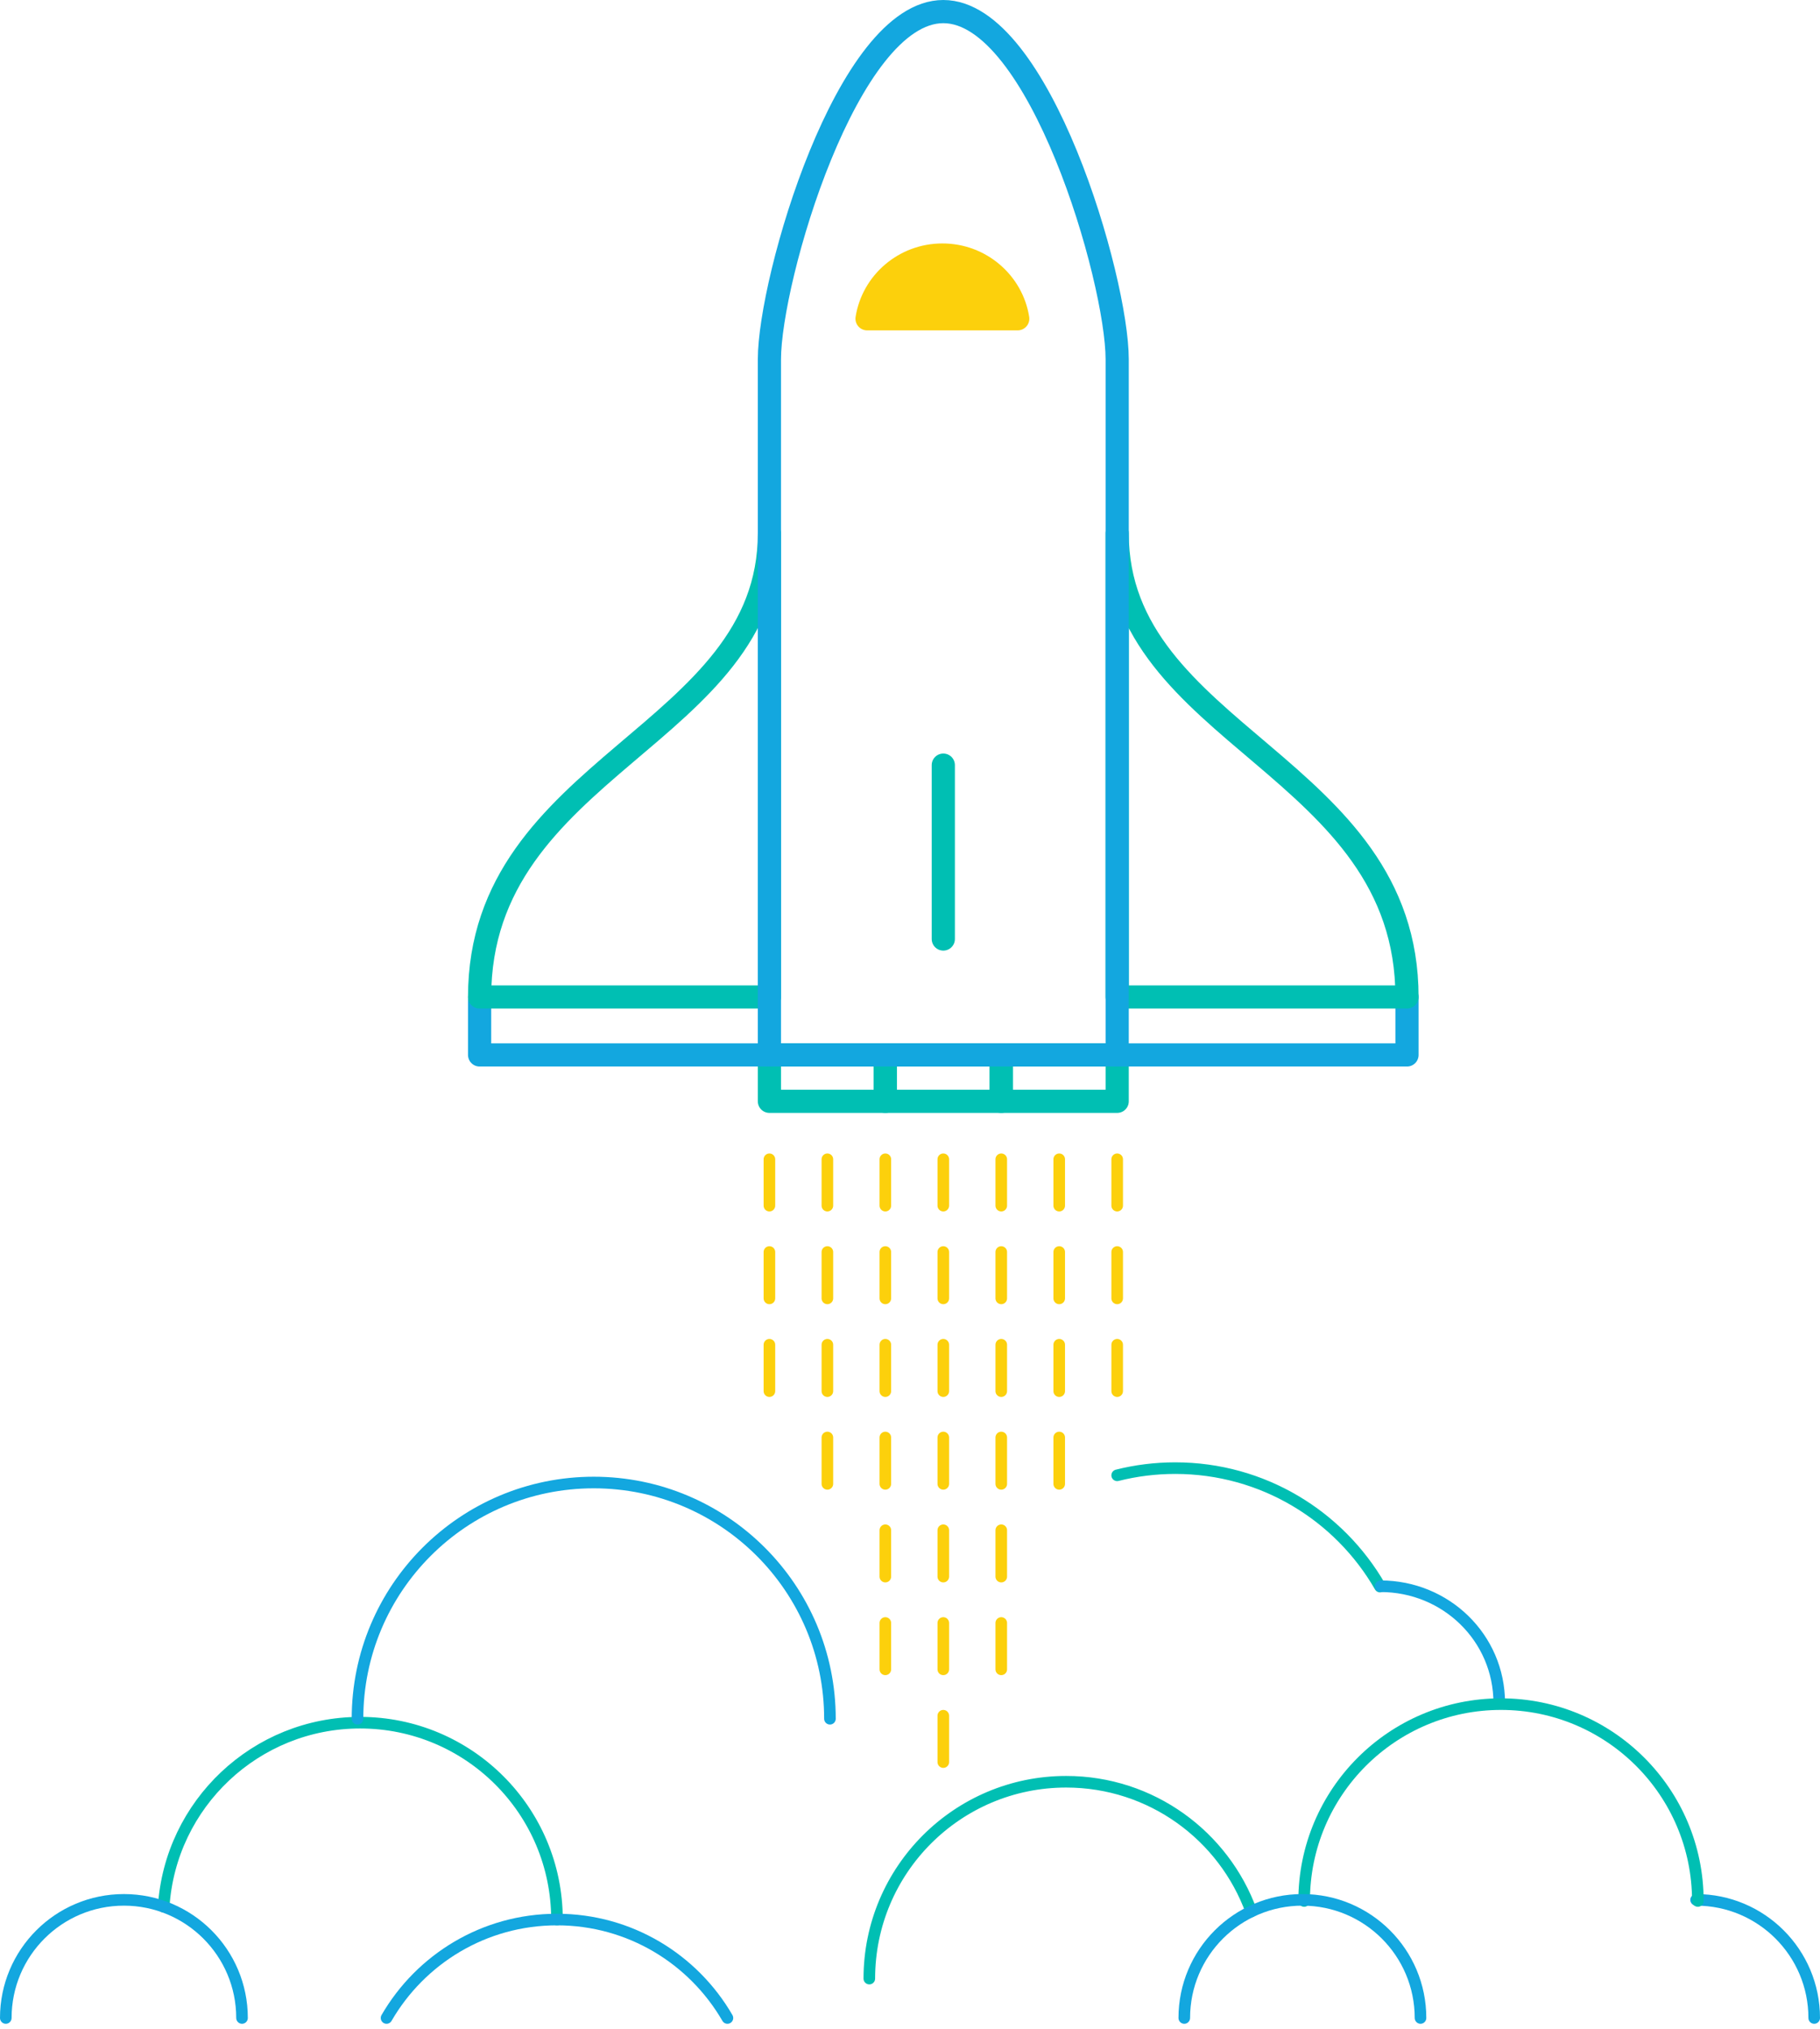 <?xml version="1.0" encoding="UTF-8" standalone="no"?>
<svg width="314px" height="350px" viewBox="0 0 314 350" version="1.1" xmlns="http://www.w3.org/2000/svg" xmlns:xlink="http://www.w3.org/1999/xlink">
    <!-- Generator: Sketch 39.1 (31720) - http://www.bohemiancoding.com/sketch -->
    <title>Rocket</title>
    <desc>Created with Sketch.</desc>
    <defs></defs>
    <g id="Page-1" stroke="none" stroke-width="1" fill="none" fill-rule="evenodd">
        <g id="Elasticsearch-Product-Page" transform="translate(-737, -1939)">
            <g id="Rocket" transform="translate(738, 1941)">
                <path d="M191.743,252.525 C194.948,251.715 198.304,251.285 201.76,251.285 C216.869,251.285 230.058,259.507 237.096,271.72" id="Stroke-3" stroke="#00BFB3" stroke-width="2" stroke-linecap="round" stroke-linejoin="round"></path>
                <path d="M148.981,339.353 C148.981,320.596 164.186,305.391 182.943,305.391 C197.634,305.391 210.146,314.718 214.88,327.773" id="Stroke-5" stroke="#00BFB3" stroke-width="2" stroke-linecap="round" stroke-linejoin="round"></path>
                <path d="M95.094,329.164 C95.094,310.407 79.889,295.202 61.132,295.202 C43.116,295.202 28.377,309.229 27.24,326.957" id="Stroke-7" stroke="#00BFB3" stroke-width="2" stroke-linecap="round" stroke-linejoin="round"></path>
                <polygon id="Stroke-9" stroke="#00BFB3" stroke-width="4" stroke-linecap="round" stroke-linejoin="round" points="131.745 188 151.745 188 151.745 180 131.745 180"></polygon>
                <polygon id="Stroke-11" stroke="#00BFB3" stroke-width="4" stroke-linecap="round" stroke-linejoin="round" points="151.745 188 171.745 188 171.745 180 151.745 180"></polygon>
                <path d="M161.745,160 L161.745,130" id="Stroke-12" stroke="#00BFB3" stroke-width="4" stroke-linecap="round" stroke-linejoin="round"></path>
                <polygon id="Stroke-13" stroke="#00BFB3" stroke-width="4" stroke-linecap="round" stroke-linejoin="round" points="171.745 188 191.745 188 191.745 180 171.745 180"></polygon>
                <polyline id="Stroke-14" stroke="#13A7DF" stroke-width="4" stroke-linecap="round" stroke-linejoin="round" points="131.745 180 81.745 180 81.745 170"></polyline>
                <polyline id="Stroke-15" stroke="#13A7DF" stroke-width="4" stroke-linecap="round" stroke-linejoin="round" points="241.745 170 241.745 180 191.745 180"></polyline>
                <path d="M237.192,271.663 C248.446,271.663 257.66,280.551 257.66,291.805" id="Stroke-16" stroke="#13A7DF" stroke-width="2" stroke-linecap="round" stroke-linejoin="round"></path>
                <path d="M291.623,325.768 C302.877,325.768 312,334.891 312,346.145" id="Stroke-17" stroke="#13A7DF" stroke-width="2" stroke-linecap="round" stroke-linejoin="round"></path>
                <path d="M191.745,90 L191.745,170 L241.745,170 C241.745,130 191.745,125 191.745,90 L191.745,90 Z" id="Stroke-18" stroke="#00BFB3" stroke-width="4" stroke-linecap="round" stroke-linejoin="round"></path>
                <path d="M131.745,90 L131.745,170 L81.745,170 C81.745,130 131.745,125 131.745,90 L131.745,90 Z" id="Stroke-19" stroke="#00BFB3" stroke-width="4" stroke-linecap="round" stroke-linejoin="round"></path>
                <path d="M161.745,0 C145.176,0 131.745,46.193 131.745,60 L131.745,180 L191.745,180 L191.745,60 C191.745,46.193 178.314,0 161.745,0 L161.745,0 Z" id="Stroke-20" stroke="#13A7DF" stroke-width="4" stroke-linecap="round" stroke-linejoin="round"></path>
                <path d="M224,325.962 C224,307.205 239.205,292 257.962,292 C276.719,292 291.925,307.205 291.925,325.962" id="Page-1-Copy-2" stroke="#00BFB3" stroke-width="2" stroke-linecap="round" stroke-linejoin="round"></path>
                <path d="M174.565,55 C175.816,55 176.758,53.886 176.564,52.663 C175.43,45.489 169.158,40 161.59,40 C154.022,40 147.749,45.489 146.615,52.663 C146.421,53.886 147.363,55 148.614,55 L174.565,55 Z" id="Fill-21" fill="#FCD00C"></path>
                <path d="M131.745,198 L131.745,240" id="Stroke-22" stroke="#FCD00C" stroke-width="2" stroke-linecap="round" stroke-linejoin="round" stroke-dasharray="8,8"></path>
                <path d="M141.745,198 L141.745,257" id="Stroke-23" stroke="#FCD00C" stroke-width="2" stroke-linecap="round" stroke-linejoin="round" stroke-dasharray="8,8"></path>
                <path d="M151.745,198 L151.745,288" id="Stroke-24" stroke="#FCD00C" stroke-width="2" stroke-linecap="round" stroke-linejoin="round" stroke-dasharray="8,8"></path>
                <path d="M161.745,198 L161.745,304" id="Stroke-25" stroke="#FCD00C" stroke-width="2" stroke-linecap="round" stroke-linejoin="round" stroke-dasharray="8,8"></path>
                <path d="M171.745,198 L171.745,288" id="Stroke-26" stroke="#FCD00C" stroke-width="2" stroke-linecap="round" stroke-linejoin="round" stroke-dasharray="8,8"></path>
                <path d="M181.745,198 L181.745,257" id="Stroke-27" stroke="#FCD00C" stroke-width="2" stroke-linecap="round" stroke-linejoin="round" stroke-dasharray="8,8"></path>
                <path d="M191.745,198 L191.745,240" id="Stroke-28" stroke="#FCD00C" stroke-width="2" stroke-linecap="round" stroke-linejoin="round" stroke-dasharray="8,8"></path>
                <path d="M60.679,294.522 C60.679,272.014 78.926,253.767 101.434,253.767 C123.942,253.767 142.188,272.014 142.188,294.522" id="Stroke-29" stroke="#13A7DF" stroke-width="2" stroke-linecap="round" stroke-linejoin="round"></path>
                <path d="M203.321,346.145 C203.321,334.891 212.444,325.768 223.698,325.768 C234.952,325.768 244.076,334.891 244.076,346.145" id="Stroke-30" stroke="#13A7DF" stroke-width="2" stroke-linecap="round" stroke-linejoin="round"></path>
                <path d="M40.755,346.145 C40.755,334.891 31.632,325.768 20.378,325.768 C9.124,325.768 -0,334.891 -0,346.145" id="Stroke-31" stroke="#13A7DF" stroke-width="2" stroke-linecap="round" stroke-linejoin="round"></path>
                <path d="M124.501,346.145 C118.629,335.997 107.662,329.164 95.094,329.164 C82.525,329.164 71.559,335.997 65.688,346.145" id="Stroke-32" stroke="#13A7DF" stroke-width="2" stroke-linecap="round" stroke-linejoin="round"></path>
            </g>
        </g>
    </g>
</svg>